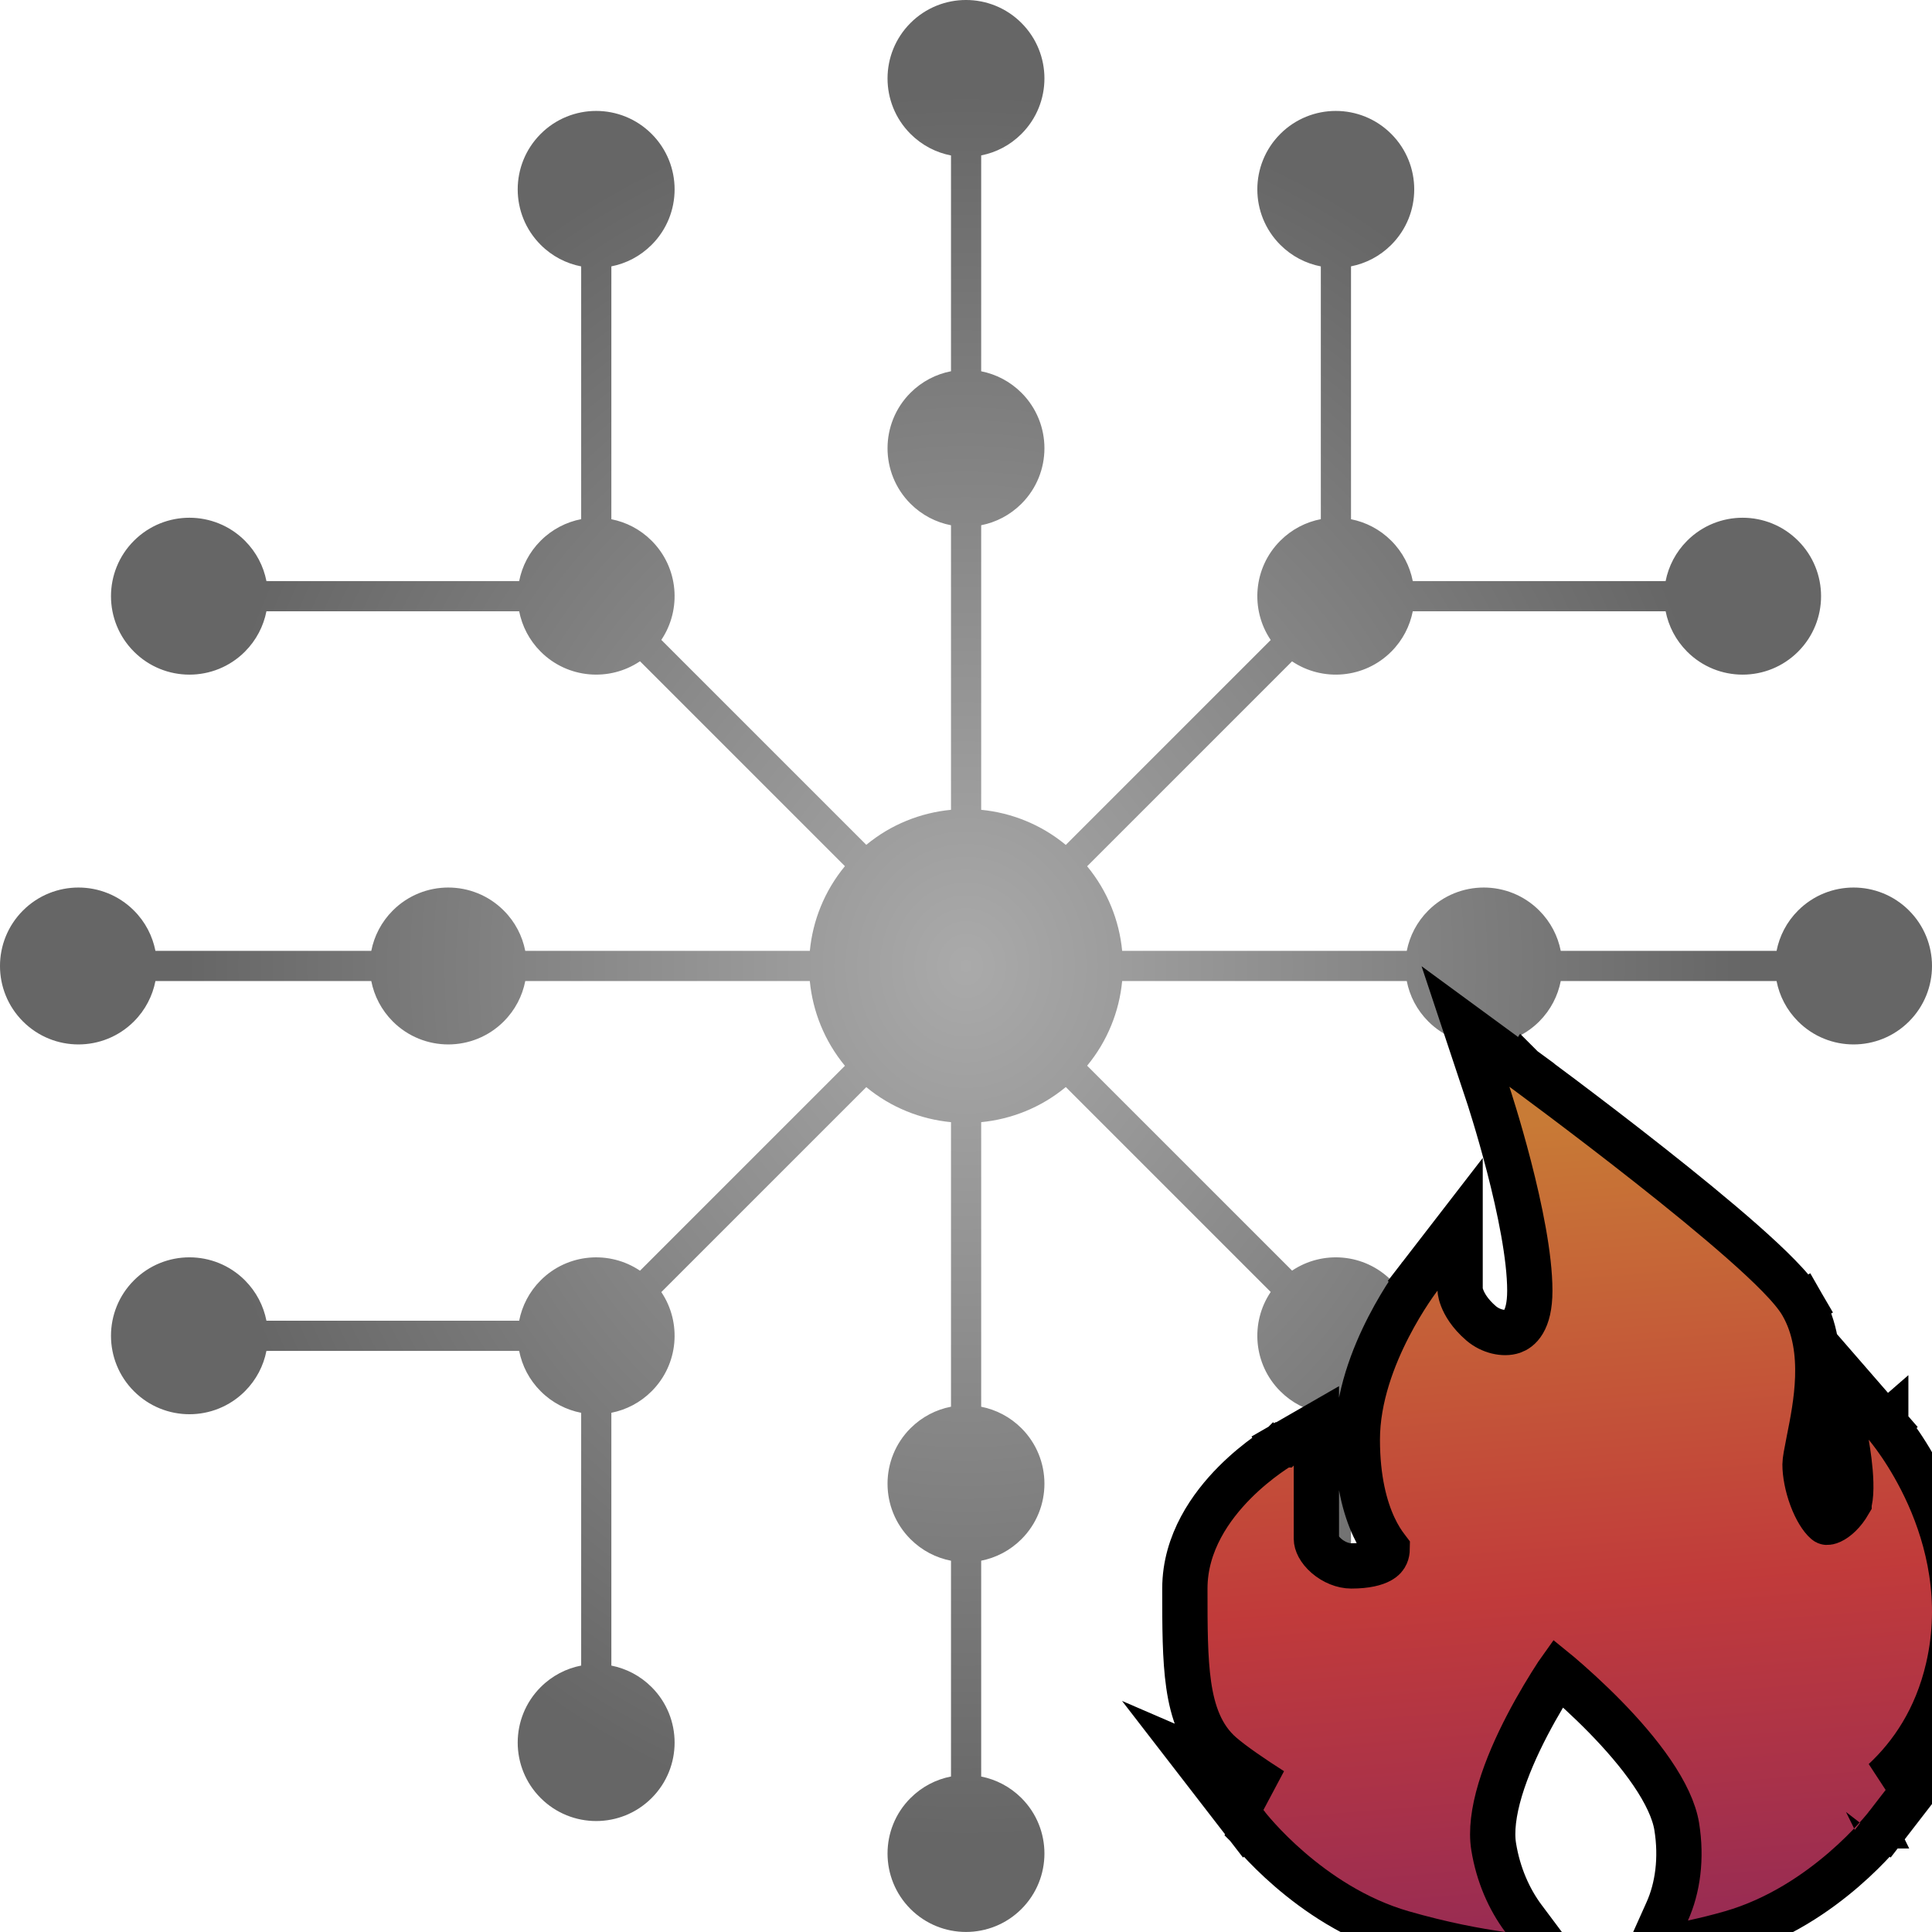 <svg width="64" height="64" viewBox="0 0 64 64" fill="none" xmlns="http://www.w3.org/2000/svg">
<g clip-path="url(#clip0_107_39)">
<path d="M33.837 4.436C34.852 3.421 34.852 1.776 33.837 0.761C32.822 -0.254 31.177 -0.254 30.162 0.761C29.147 1.776 29.147 3.421 30.162 4.436C30.543 4.817 31.012 5.055 31.503 5.15V12.298C31.012 12.393 30.543 12.631 30.162 13.011C29.147 14.026 29.147 15.672 30.162 16.687C30.543 17.067 31.012 17.305 31.503 17.4V26.826C30.5 26.922 29.518 27.308 28.697 27.986L21.907 21.197C22.586 20.186 22.479 18.805 21.586 17.912C21.207 17.533 20.741 17.296 20.252 17.2V8.824C20.741 8.728 21.207 8.49 21.586 8.111C22.601 7.096 22.601 5.451 21.586 4.436C20.571 3.421 18.926 3.421 17.911 4.436C16.896 5.451 16.896 7.096 17.911 8.111C18.291 8.492 18.761 8.73 19.252 8.825V17.198C18.761 17.293 18.291 17.531 17.911 17.912C17.531 18.291 17.294 18.759 17.198 19.249H8.826C8.73 18.759 8.492 18.291 8.113 17.912C7.098 16.897 5.453 16.897 4.438 17.912C3.423 18.927 3.423 20.572 4.438 21.587C5.453 22.602 7.098 22.602 8.113 21.587C8.492 21.207 8.73 20.739 8.826 20.249H17.198C17.294 20.739 17.531 21.207 17.911 21.587C18.806 22.481 20.19 22.587 21.201 21.905L27.989 28.693C27.311 29.515 26.923 30.496 26.827 31.499H17.4C17.304 31.009 17.067 30.541 16.687 30.162C15.672 29.147 14.027 29.147 13.012 30.162C12.633 30.541 12.395 31.009 12.299 31.499H5.149C5.053 31.009 4.816 30.541 4.436 30.162C3.421 29.147 1.776 29.147 0.761 30.162C-0.254 31.177 -0.254 32.822 0.761 33.837C1.776 34.852 3.421 34.852 4.436 33.837C4.816 33.457 5.053 32.989 5.149 32.499H12.299C12.395 32.989 12.633 33.457 13.012 33.837C14.027 34.852 15.672 34.852 16.687 33.837C17.067 33.457 17.305 32.989 17.4 32.499H26.826C26.923 33.503 27.311 34.484 27.989 35.306L21.201 42.094C20.19 41.412 18.805 41.518 17.911 42.412C17.531 42.792 17.294 43.26 17.198 43.75H8.826C8.73 43.26 8.492 42.792 8.113 42.412C7.098 41.397 5.453 41.397 4.438 42.412C3.423 43.427 3.423 45.072 4.438 46.087C5.453 47.102 7.098 47.102 8.113 46.087C8.492 45.708 8.73 45.24 8.826 44.75H17.198C17.294 45.24 17.531 45.708 17.911 46.087C18.291 46.468 18.761 46.706 19.252 46.801V55.174C18.761 55.269 18.291 55.507 17.911 55.888C16.896 56.903 16.896 58.548 17.911 59.563C18.926 60.578 20.571 60.578 21.586 59.563C22.601 58.548 22.601 56.903 21.586 55.888C21.207 55.509 20.741 55.271 20.252 55.175V46.8C20.741 46.703 21.207 46.466 21.586 46.087C22.479 45.194 22.586 43.812 21.907 42.802L28.697 36.013C29.518 36.691 30.5 37.077 31.503 37.173V46.599C31.012 46.694 30.543 46.932 30.162 47.312C29.147 48.327 29.147 49.973 30.162 50.987C30.543 51.368 31.012 51.606 31.503 51.701V58.849C31.012 58.944 30.543 59.182 30.162 59.563C29.147 60.577 29.147 62.223 30.162 63.238C31.177 64.252 32.822 64.252 33.837 63.238C34.852 62.223 34.852 60.577 33.837 59.563C33.458 59.184 32.992 58.947 32.503 58.85V51.7C32.992 51.603 33.458 51.366 33.837 50.987C34.852 49.973 34.852 48.327 33.837 47.312C33.458 46.934 32.992 46.696 32.503 46.6V37.173C33.506 37.076 34.486 36.688 35.306 36.01L42.094 42.798C41.411 43.808 41.517 45.193 42.412 46.087C42.793 46.468 43.262 46.706 43.754 46.801V55.174C43.262 55.269 42.793 55.507 42.412 55.888C41.397 56.903 41.397 58.548 42.412 59.563C43.427 60.578 45.072 60.578 46.087 59.563C47.102 58.548 47.102 56.903 46.087 55.888C45.708 55.509 45.242 55.272 44.754 55.176V46.799C45.242 46.703 45.708 46.466 46.087 46.087C46.467 45.708 46.704 45.24 46.8 44.75H55.176C55.272 45.24 55.51 45.708 55.889 46.087C56.904 47.102 58.549 47.102 59.564 46.087C60.579 45.072 60.579 43.427 59.564 42.412C58.549 41.397 56.904 41.397 55.889 42.412C55.51 42.792 55.272 43.26 55.176 43.75H46.8C46.704 43.26 46.467 42.792 46.087 42.412C45.194 41.519 43.812 41.412 42.802 42.091L36.013 35.303C36.69 34.482 37.077 33.502 37.173 32.499H46.601C46.696 32.989 46.934 33.457 47.314 33.837C48.329 34.852 49.974 34.852 50.989 33.837C51.368 33.457 51.606 32.989 51.702 32.499H58.851C58.946 32.989 59.184 33.457 59.564 33.837C60.579 34.852 62.224 34.852 63.239 33.837C64.254 32.822 64.254 31.177 63.239 30.162C62.224 29.147 60.579 29.147 59.564 30.162C59.184 30.541 58.947 31.009 58.851 31.499H51.702C51.606 31.009 51.368 30.541 50.989 30.162C49.974 29.147 48.329 29.147 47.314 30.162C46.934 30.541 46.697 31.009 46.601 31.499H37.173C37.077 30.497 36.69 29.517 36.013 28.696L42.801 21.908C43.812 22.587 45.194 22.48 46.087 21.587C46.467 21.207 46.704 20.739 46.8 20.249H55.176C55.272 20.739 55.51 21.207 55.889 21.587C56.904 22.602 58.549 22.602 59.564 21.587C60.579 20.572 60.579 18.927 59.564 17.912C58.549 16.897 56.904 16.897 55.889 17.912C55.51 18.291 55.272 18.759 55.176 19.249H46.8C46.704 18.759 46.467 18.291 46.087 17.912C45.708 17.533 45.242 17.296 44.754 17.2V8.823C45.242 8.727 45.708 8.49 46.087 8.111C47.102 7.096 47.102 5.451 46.087 4.436C45.072 3.421 43.427 3.421 42.412 4.436C41.397 5.451 41.397 7.096 42.412 8.111C42.793 8.492 43.262 8.73 43.754 8.825V17.198C43.262 17.293 42.793 17.531 42.412 17.912C41.517 18.806 41.411 20.191 42.094 21.201L35.306 27.989C34.486 27.311 33.506 26.923 32.503 26.826V17.399C32.992 17.303 33.458 17.065 33.837 16.687C34.852 15.672 34.852 14.026 33.837 13.011C33.458 12.633 32.992 12.396 32.503 12.299V5.148C32.992 5.052 33.458 4.815 33.837 4.436Z" fill="url(#paint0_radial_107_39)"/>
<path d="M61.901 60.024L62.495 60.482L64.269 58.185L62.415 58.985C63.308 58.153 64.144 56.955 64.536 55.26C65.061 52.994 64.532 50.972 63.896 49.543C63.576 48.827 63.226 48.248 62.953 47.847C62.817 47.646 62.699 47.488 62.614 47.379C62.571 47.324 62.537 47.281 62.512 47.251C62.499 47.236 62.489 47.224 62.482 47.215L62.473 47.204L62.469 47.2L62.468 47.199L62.468 47.198C62.468 47.198 62.468 47.198 61.901 47.69L62.468 47.198L60.633 45.086L61.165 47.832L61.165 47.832L61.165 47.832L61.165 47.832L61.165 47.832L61.165 47.835L61.168 47.847L61.177 47.9C61.185 47.947 61.197 48.016 61.21 48.102C61.236 48.273 61.267 48.506 61.288 48.753C61.309 49.004 61.317 49.253 61.304 49.462C61.29 49.682 61.256 49.772 61.252 49.78C61.252 49.781 61.252 49.781 61.252 49.781C61.06 50.112 60.829 50.312 60.658 50.391C60.578 50.428 60.532 50.429 60.519 50.428C60.513 50.428 60.507 50.428 60.487 50.411C60.343 50.287 60.161 50.01 60.013 49.612C59.87 49.226 59.794 48.819 59.794 48.512C59.794 48.389 59.839 48.149 59.926 47.711L59.93 47.691C60.04 47.141 60.189 46.398 60.214 45.63C60.239 44.856 60.143 43.979 59.694 43.203L59.044 43.578L59.694 43.203C59.525 42.91 59.237 42.582 58.919 42.256C58.589 41.918 58.179 41.538 57.726 41.138C56.818 40.337 55.705 39.431 54.63 38.584C53.553 37.734 52.507 36.938 51.73 36.353C51.342 36.061 51.021 35.822 50.796 35.656C50.684 35.573 50.596 35.508 50.536 35.463L50.468 35.413L50.45 35.4L50.445 35.396L50.444 35.395L50.444 35.395C50.444 35.395 50.444 35.395 50 36L50.444 35.395L48.545 34.003L49.288 36.237L49.288 36.237L49.288 36.237L49.288 36.237L49.289 36.239L49.292 36.247L49.303 36.282C49.313 36.312 49.328 36.358 49.347 36.417C49.385 36.536 49.44 36.71 49.505 36.927C49.637 37.36 49.812 37.963 49.987 38.641C50.343 40.019 50.677 41.627 50.677 42.756C50.677 43.793 50.301 44.037 50.111 44.103C49.822 44.202 49.382 44.11 49.06 43.833C48.682 43.506 48.514 43.199 48.437 43C48.397 42.898 48.38 42.819 48.373 42.775C48.37 42.758 48.368 42.746 48.368 42.739L48.368 40.557L47.024 42.298L47.618 42.756C47.024 42.298 47.024 42.298 47.024 42.298L47.024 42.298L47.023 42.299L47.021 42.302L47.015 42.309L46.996 42.335C46.979 42.357 46.956 42.389 46.928 42.428C46.87 42.508 46.79 42.622 46.695 42.766C46.505 43.053 46.252 43.463 45.999 43.955C45.501 44.922 44.963 46.282 44.963 47.69C44.963 49.022 45.221 49.953 45.509 50.575C45.652 50.884 45.801 51.112 45.923 51.27C45.933 51.283 45.943 51.295 45.952 51.307C45.951 51.375 45.94 51.442 45.914 51.5C45.89 51.556 45.841 51.632 45.705 51.705C45.556 51.784 45.272 51.873 44.761 51.873C44.493 51.873 44.185 51.752 43.942 51.542C43.691 51.325 43.607 51.105 43.607 50.979V48.512V47.215L42.483 47.862L42.857 48.512C42.483 47.862 42.482 47.862 42.482 47.862L42.481 47.863L42.48 47.863L42.477 47.865L42.468 47.871L42.437 47.889C42.411 47.905 42.375 47.927 42.331 47.955C42.242 48.011 42.119 48.093 41.972 48.199C41.68 48.409 41.289 48.718 40.896 49.114C40.128 49.888 39.25 51.097 39.25 52.623L39.25 52.672C39.25 53.866 39.25 54.938 39.377 55.815C39.506 56.707 39.785 57.54 40.462 58.125C40.849 58.459 41.492 58.896 42.131 59.305L39.537 58.185L41.311 60.482L41.904 60.024C41.311 60.482 41.311 60.483 41.311 60.483L41.311 60.483L41.312 60.484L41.314 60.487L41.321 60.495L41.341 60.521C41.359 60.543 41.384 60.574 41.416 60.612C41.48 60.689 41.573 60.797 41.693 60.928C41.932 61.19 42.281 61.546 42.724 61.928C43.603 62.687 44.888 63.582 46.458 64.034C47.787 64.416 48.918 64.627 49.764 64.743L51.541 64.987L50.466 63.551C49.988 62.911 49.629 62.094 49.48 61.175C49.396 60.66 49.478 60.011 49.696 59.283C49.912 58.564 50.242 57.822 50.596 57.144C50.948 56.469 51.315 55.872 51.594 55.443C51.599 55.435 51.604 55.427 51.609 55.42C51.625 55.433 51.641 55.447 51.658 55.461C52.065 55.808 52.61 56.297 53.167 56.865C53.725 57.435 54.283 58.073 54.723 58.718C55.17 59.373 55.458 59.982 55.543 60.501C55.715 61.56 55.576 62.543 55.231 63.313L54.625 64.665L56.073 64.353C56.49 64.263 56.918 64.158 57.347 64.034C58.918 63.582 60.203 62.687 61.082 61.928C61.525 61.546 61.873 61.19 62.112 60.928C62.232 60.797 62.325 60.689 62.389 60.612C62.422 60.574 62.447 60.543 62.464 60.521L62.485 60.495L62.491 60.487L62.493 60.484L62.494 60.483L62.495 60.483C62.495 60.483 62.495 60.482 61.901 60.024Z" fill="black"/>
<path d="M61.901 60.024L62.495 60.482L64.269 58.185L62.415 58.985C63.308 58.153 64.144 56.955 64.536 55.26C65.061 52.994 64.532 50.972 63.896 49.543C63.576 48.827 63.226 48.248 62.953 47.847C62.817 47.646 62.699 47.488 62.614 47.379C62.571 47.324 62.537 47.281 62.512 47.251C62.499 47.236 62.489 47.224 62.482 47.215L62.473 47.204L62.469 47.2L62.468 47.199L62.468 47.198C62.468 47.198 62.468 47.198 61.901 47.69L62.468 47.198L60.633 45.086L61.165 47.832L61.165 47.832L61.165 47.832L61.165 47.832L61.165 47.832L61.165 47.835L61.168 47.847L61.177 47.9C61.185 47.947 61.197 48.016 61.21 48.102C61.236 48.273 61.267 48.506 61.288 48.753C61.309 49.004 61.317 49.253 61.304 49.462C61.29 49.682 61.256 49.772 61.252 49.78C61.252 49.781 61.252 49.781 61.252 49.781C61.06 50.112 60.829 50.312 60.658 50.391C60.578 50.428 60.532 50.429 60.519 50.428C60.513 50.428 60.507 50.428 60.487 50.411C60.343 50.287 60.161 50.01 60.013 49.612C59.87 49.226 59.794 48.819 59.794 48.512C59.794 48.389 59.839 48.149 59.926 47.711L59.93 47.691C60.04 47.141 60.189 46.398 60.214 45.63C60.239 44.856 60.143 43.979 59.694 43.203L59.044 43.578L59.694 43.203C59.525 42.91 59.237 42.582 58.919 42.256C58.589 41.918 58.179 41.538 57.726 41.138C56.818 40.337 55.705 39.431 54.63 38.584C53.553 37.734 52.507 36.938 51.73 36.353C51.342 36.061 51.021 35.822 50.796 35.656C50.684 35.573 50.596 35.508 50.536 35.463L50.468 35.413L50.45 35.4L50.445 35.396L50.444 35.395L50.444 35.395C50.444 35.395 50.444 35.395 50 36L50.444 35.395L48.545 34.003L49.288 36.237L49.288 36.237L49.288 36.237L49.288 36.237L49.289 36.239L49.292 36.247L49.303 36.282C49.313 36.312 49.328 36.358 49.347 36.417C49.385 36.536 49.44 36.71 49.505 36.927C49.637 37.36 49.812 37.963 49.987 38.641C50.343 40.019 50.677 41.627 50.677 42.756C50.677 43.793 50.301 44.037 50.111 44.103C49.822 44.202 49.382 44.11 49.06 43.833C48.682 43.506 48.514 43.199 48.437 43C48.397 42.898 48.38 42.819 48.373 42.775C48.37 42.758 48.368 42.746 48.368 42.739L48.368 40.557L47.024 42.298L47.618 42.756C47.024 42.298 47.024 42.298 47.024 42.298L47.024 42.298L47.023 42.299L47.021 42.302L47.015 42.309L46.996 42.335C46.979 42.357 46.956 42.389 46.928 42.428C46.87 42.508 46.79 42.622 46.695 42.766C46.505 43.053 46.252 43.463 45.999 43.955C45.501 44.922 44.963 46.282 44.963 47.69C44.963 49.022 45.221 49.953 45.509 50.575C45.652 50.884 45.801 51.112 45.923 51.27C45.933 51.283 45.943 51.295 45.952 51.307C45.951 51.375 45.94 51.442 45.914 51.5C45.89 51.556 45.841 51.632 45.705 51.705C45.556 51.784 45.272 51.873 44.761 51.873C44.493 51.873 44.185 51.752 43.942 51.542C43.691 51.325 43.607 51.105 43.607 50.979V48.512V47.215L42.483 47.862L42.857 48.512C42.483 47.862 42.482 47.862 42.482 47.862L42.481 47.863L42.48 47.863L42.477 47.865L42.468 47.871L42.437 47.889C42.411 47.905 42.375 47.927 42.331 47.955C42.242 48.011 42.119 48.093 41.972 48.199C41.68 48.409 41.289 48.718 40.896 49.114C40.128 49.888 39.25 51.097 39.25 52.623L39.25 52.672C39.25 53.866 39.25 54.938 39.377 55.815C39.506 56.707 39.785 57.54 40.462 58.125C40.849 58.459 41.492 58.896 42.131 59.305L39.537 58.185L41.311 60.482L41.904 60.024C41.311 60.482 41.311 60.483 41.311 60.483L41.311 60.483L41.312 60.484L41.314 60.487L41.321 60.495L41.341 60.521C41.359 60.543 41.384 60.574 41.416 60.612C41.48 60.689 41.573 60.797 41.693 60.928C41.932 61.19 42.281 61.546 42.724 61.928C43.603 62.687 44.888 63.582 46.458 64.034C47.787 64.416 48.918 64.627 49.764 64.743L51.541 64.987L50.466 63.551C49.988 62.911 49.629 62.094 49.48 61.175C49.396 60.66 49.478 60.011 49.696 59.283C49.912 58.564 50.242 57.822 50.596 57.144C50.948 56.469 51.315 55.872 51.594 55.443C51.599 55.435 51.604 55.427 51.609 55.42C51.625 55.433 51.641 55.447 51.658 55.461C52.065 55.808 52.61 56.297 53.167 56.865C53.725 57.435 54.283 58.073 54.723 58.718C55.17 59.373 55.458 59.982 55.543 60.501C55.715 61.56 55.576 62.543 55.231 63.313L54.625 64.665L56.073 64.353C56.49 64.263 56.918 64.158 57.347 64.034C58.918 63.582 60.203 62.687 61.082 61.928C61.525 61.546 61.873 61.19 62.112 60.928C62.232 60.797 62.325 60.689 62.389 60.612C62.422 60.574 62.447 60.543 62.464 60.521L62.485 60.495L62.491 60.487L62.493 60.484L62.494 60.483L62.495 60.483C62.495 60.483 62.495 60.482 61.901 60.024Z" fill="url(#paint1_linear_107_39)" fill-opacity="0.8"/>
<path d="M61.901 60.024L62.495 60.482L64.269 58.185L62.415 58.985C63.308 58.153 64.144 56.955 64.536 55.26C65.061 52.994 64.532 50.972 63.896 49.543C63.576 48.827 63.226 48.248 62.953 47.847C62.817 47.646 62.699 47.488 62.614 47.379C62.571 47.324 62.537 47.281 62.512 47.251C62.499 47.236 62.489 47.224 62.482 47.215L62.473 47.204L62.469 47.2L62.468 47.199L62.468 47.198C62.468 47.198 62.468 47.198 61.901 47.69L62.468 47.198L60.633 45.086L61.165 47.832L61.165 47.832L61.165 47.832L61.165 47.832L61.165 47.832L61.165 47.835L61.168 47.847L61.177 47.9C61.185 47.947 61.197 48.016 61.21 48.102C61.236 48.273 61.267 48.506 61.288 48.753C61.309 49.004 61.317 49.253 61.304 49.462C61.29 49.682 61.256 49.772 61.252 49.78C61.252 49.781 61.252 49.781 61.252 49.781C61.06 50.112 60.829 50.312 60.658 50.391C60.578 50.428 60.532 50.429 60.519 50.428C60.513 50.428 60.507 50.428 60.487 50.411C60.343 50.287 60.161 50.01 60.013 49.612C59.87 49.226 59.794 48.819 59.794 48.512C59.794 48.389 59.839 48.149 59.926 47.711L59.93 47.691C60.04 47.141 60.189 46.398 60.214 45.63C60.239 44.856 60.143 43.979 59.694 43.203L59.044 43.578L59.694 43.203C59.525 42.91 59.237 42.582 58.919 42.256C58.589 41.918 58.179 41.538 57.726 41.138C56.818 40.337 55.705 39.431 54.63 38.584C53.553 37.734 52.507 36.938 51.73 36.353C51.342 36.061 51.021 35.822 50.796 35.656C50.684 35.573 50.596 35.508 50.536 35.463L50.468 35.413L50.45 35.4L50.445 35.396L50.444 35.395L50.444 35.395C50.444 35.395 50.444 35.395 50 36L50.444 35.395L48.545 34.003L49.288 36.237L49.288 36.237L49.288 36.237L49.288 36.237L49.289 36.239L49.292 36.247L49.303 36.282C49.313 36.312 49.328 36.358 49.347 36.417C49.385 36.536 49.44 36.71 49.505 36.927C49.637 37.36 49.812 37.963 49.987 38.641C50.343 40.019 50.677 41.627 50.677 42.756C50.677 43.793 50.301 44.037 50.111 44.103C49.822 44.202 49.382 44.11 49.06 43.833C48.682 43.506 48.514 43.199 48.437 43C48.397 42.898 48.38 42.819 48.373 42.775C48.37 42.758 48.368 42.746 48.368 42.739L48.368 40.557L47.024 42.298L47.618 42.756C47.024 42.298 47.024 42.298 47.024 42.298L47.024 42.298L47.023 42.299L47.021 42.302L47.015 42.309L46.996 42.335C46.979 42.357 46.956 42.389 46.928 42.428C46.87 42.508 46.79 42.622 46.695 42.766C46.505 43.053 46.252 43.463 45.999 43.955C45.501 44.922 44.963 46.282 44.963 47.69C44.963 49.022 45.221 49.953 45.509 50.575C45.652 50.884 45.801 51.112 45.923 51.27C45.933 51.283 45.943 51.295 45.952 51.307C45.951 51.375 45.94 51.442 45.914 51.5C45.89 51.556 45.841 51.632 45.705 51.705C45.556 51.784 45.272 51.873 44.761 51.873C44.493 51.873 44.185 51.752 43.942 51.542C43.691 51.325 43.607 51.105 43.607 50.979V48.512V47.215L42.483 47.862L42.857 48.512C42.483 47.862 42.482 47.862 42.482 47.862L42.481 47.863L42.48 47.863L42.477 47.865L42.468 47.871L42.437 47.889C42.411 47.905 42.375 47.927 42.331 47.955C42.242 48.011 42.119 48.093 41.972 48.199C41.68 48.409 41.289 48.718 40.896 49.114C40.128 49.888 39.25 51.097 39.25 52.623L39.25 52.672C39.25 53.866 39.25 54.938 39.377 55.815C39.506 56.707 39.785 57.54 40.462 58.125C40.849 58.459 41.492 58.896 42.131 59.305L39.537 58.185L41.311 60.482L41.904 60.024C41.311 60.482 41.311 60.483 41.311 60.483L41.311 60.483L41.312 60.484L41.314 60.487L41.321 60.495L41.341 60.521C41.359 60.543 41.384 60.574 41.416 60.612C41.48 60.689 41.573 60.797 41.693 60.928C41.932 61.19 42.281 61.546 42.724 61.928C43.603 62.687 44.888 63.582 46.458 64.034C47.787 64.416 48.918 64.627 49.764 64.743L51.541 64.987L50.466 63.551C49.988 62.911 49.629 62.094 49.48 61.175C49.396 60.66 49.478 60.011 49.696 59.283C49.912 58.564 50.242 57.822 50.596 57.144C50.948 56.469 51.315 55.872 51.594 55.443C51.599 55.435 51.604 55.427 51.609 55.42C51.625 55.433 51.641 55.447 51.658 55.461C52.065 55.808 52.61 56.297 53.167 56.865C53.725 57.435 54.283 58.073 54.723 58.718C55.17 59.373 55.458 59.982 55.543 60.501C55.715 61.56 55.576 62.543 55.231 63.313L54.625 64.665L56.073 64.353C56.49 64.263 56.918 64.158 57.347 64.034C58.918 63.582 60.203 62.687 61.082 61.928C61.525 61.546 61.873 61.19 62.112 60.928C62.232 60.797 62.325 60.689 62.389 60.612C62.422 60.574 62.447 60.543 62.464 60.521L62.485 60.495L62.491 60.487L62.493 60.484L62.494 60.483L62.495 60.483C62.495 60.483 62.495 60.482 61.901 60.024Z" stroke="black" stroke-width="1.5"/>
</g>
<defs>
<radialGradient id="paint0_radial_107_39" cx="0" cy="0" r="1" gradientUnits="userSpaceOnUse" gradientTransform="translate(32 31.999) rotate(90) scale(28.705 25.89)">
<stop stop-color="#AAAAAA"/>
<stop offset="1" stop-color="#666666"/>
</radialGradient>
<linearGradient id="paint1_linear_107_39" x1="49.77" y1="37" x2="53.694" y2="85.79" gradientUnits="userSpaceOnUse">
<stop stop-color="#FA9A43"/>
<stop offset="0.324" stop-color="#F14949"/>
<stop offset="1" stop-color="#5B12A4"/>
</linearGradient>
<clipPath id="clip0_107_39">
<rect width="64" height="64" fill="white"/>
</clipPath>
</defs>
</svg>
